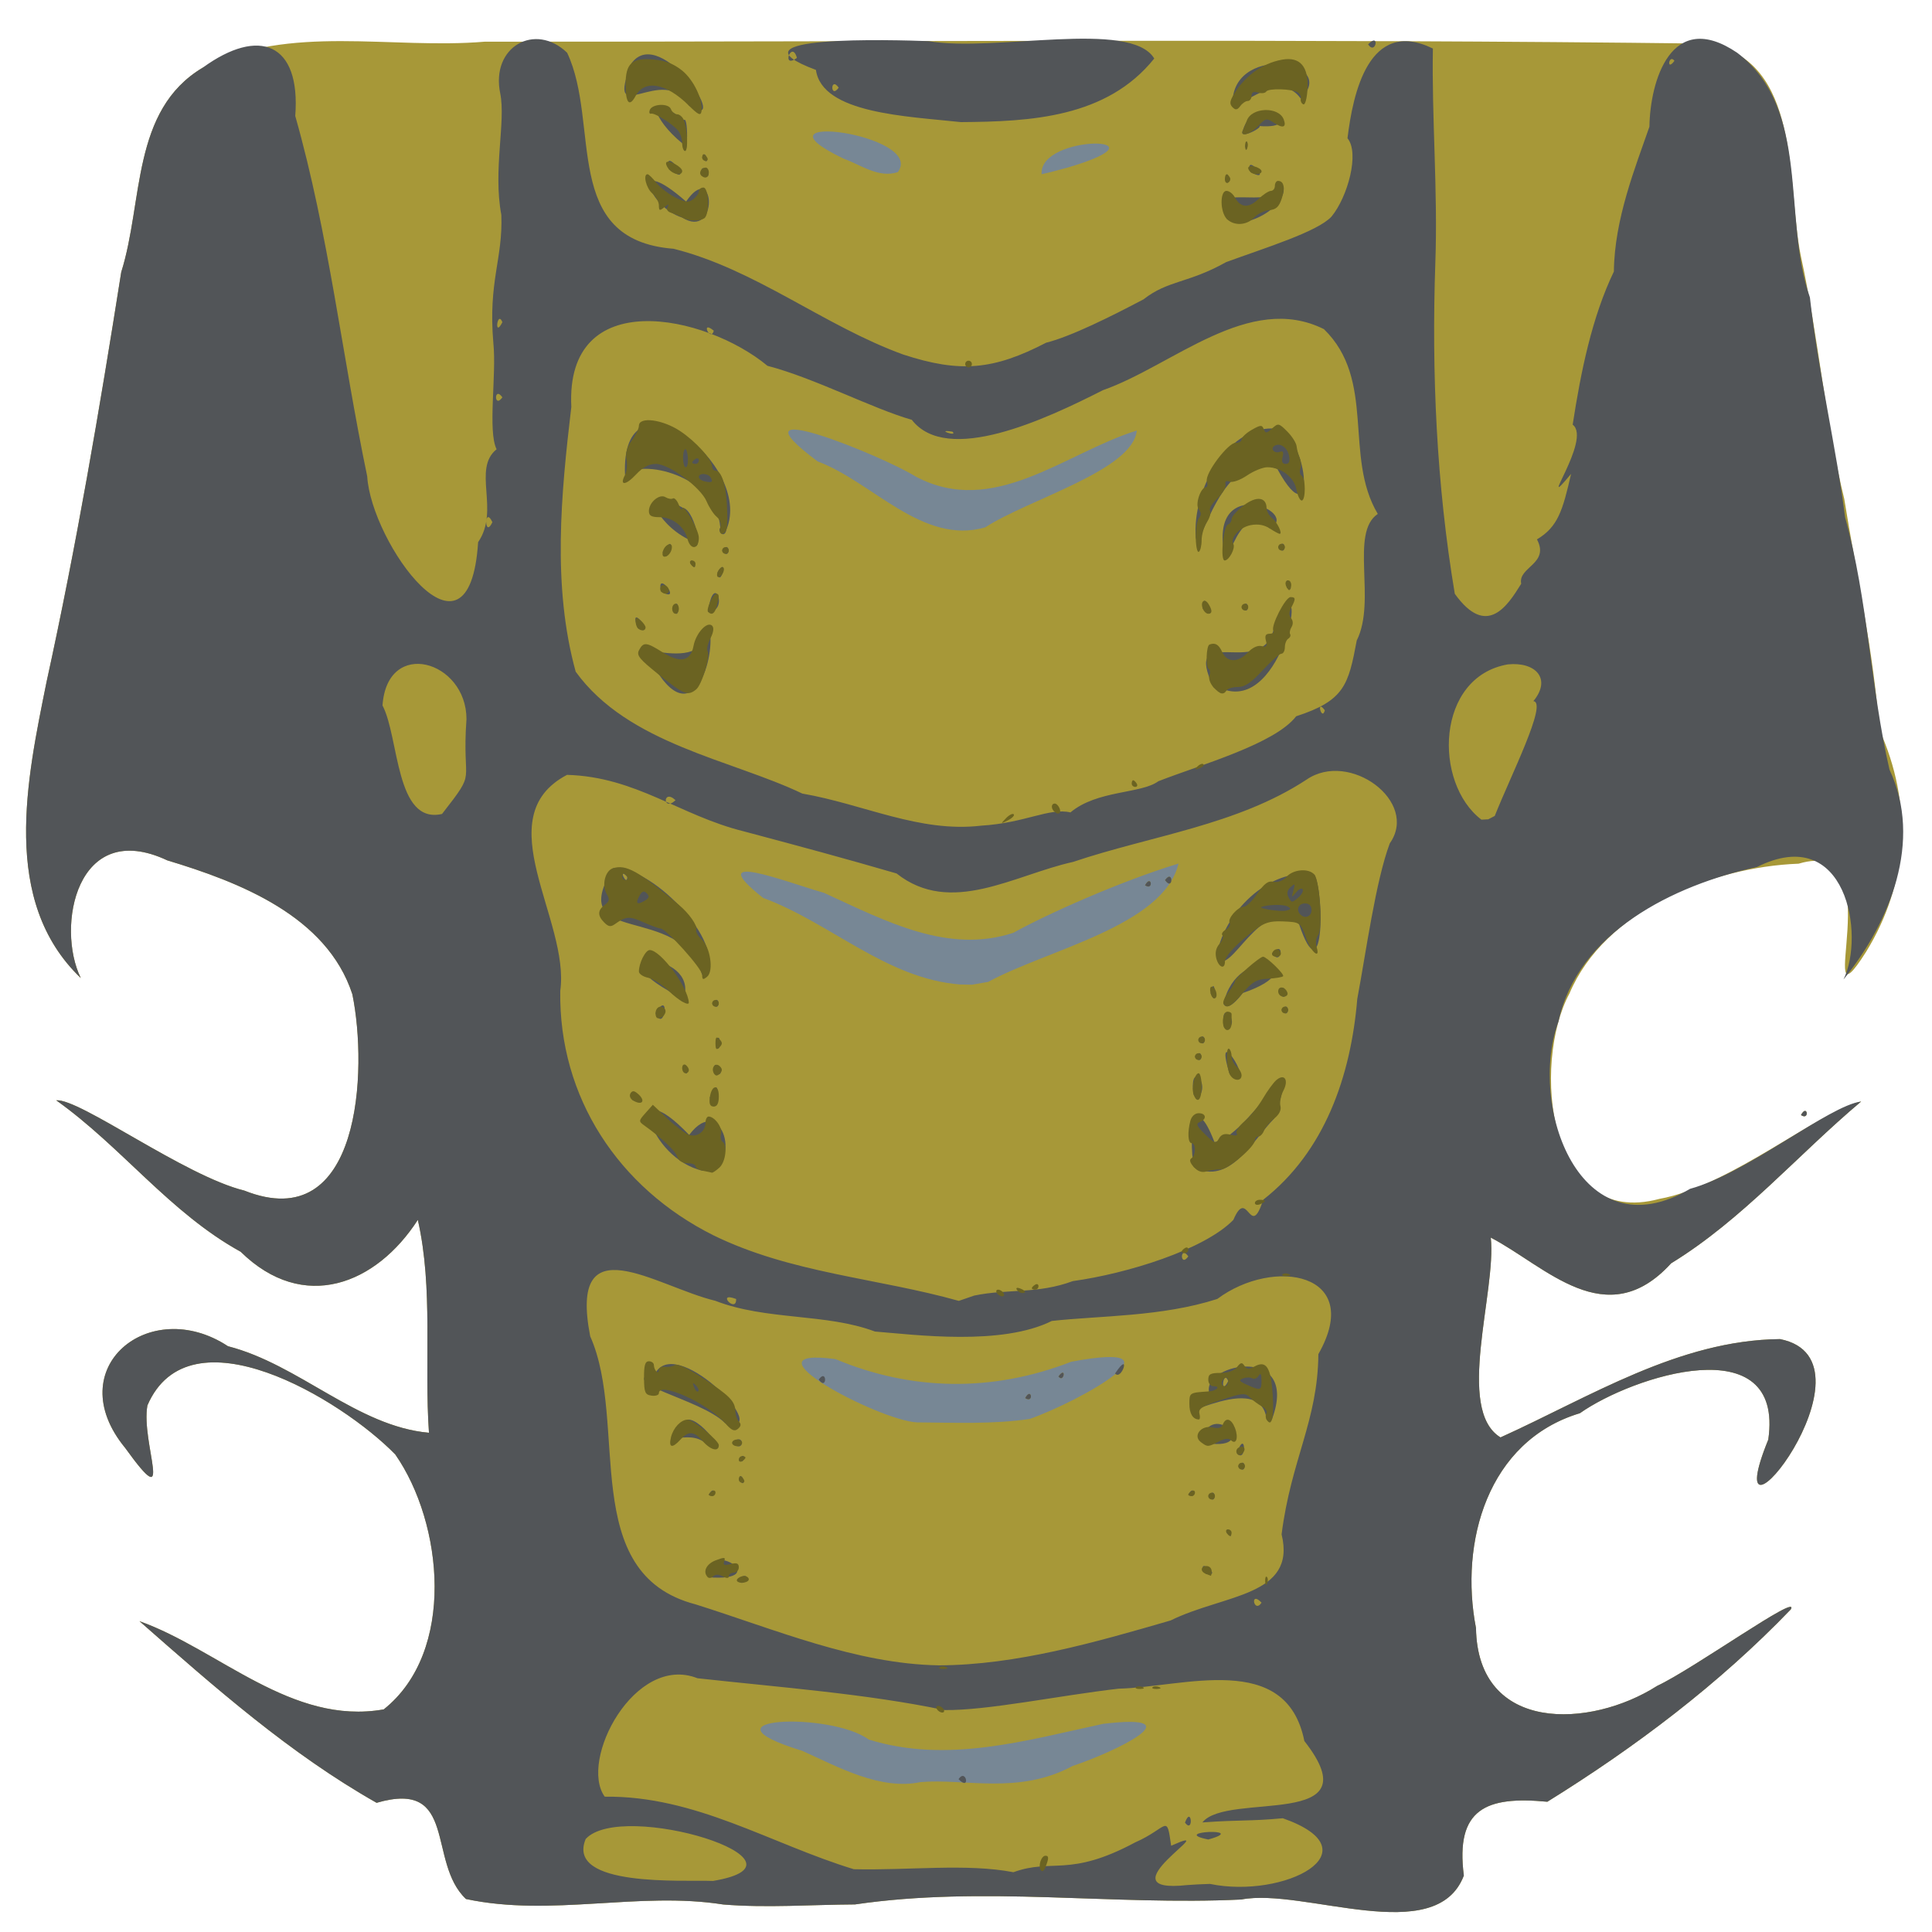 <?xml version="1.0" encoding="UTF-8" standalone="no"?>
<!-- Created with Inkscape (http://www.inkscape.org/) -->

<svg
   xmlns:dc="http://purl.org/dc/elements/1.1/"
   xmlns:cc="http://creativecommons.org/ns#"
   xmlns:rdf="http://www.w3.org/1999/02/22-rdf-syntax-ns#"
   xmlns:svg="http://www.w3.org/2000/svg"
   xmlns="http://www.w3.org/2000/svg"
   xmlns:sodipodi="http://sodipodi.sourceforge.net/DTD/sodipodi-0.dtd"
   xmlns:inkscape="http://www.inkscape.org/namespaces/inkscape"
   id="svg4252"
   version="1.1"
   inkscape:version="0.48.4 r9939"
   width="1920"
   height="1920"
   sodipodi:docname="Slithra Torso.svg"
   inkscape:export-filename="G:\LEGO Textures Scans\Complete\Ninjago\Slithra\Slithra Torso.png"
   inkscape:export-xdpi="48"
   inkscape:export-ydpi="48">
  <defs
     id="defs4256" />
  <sodipodi:namedview
     pagecolor="#ffffff"
     bordercolor="#666666"
     borderopacity="1"
     objecttolerance="10"
     gridtolerance="10"
     guidetolerance="10"
     inkscape:pageopacity="0"
     inkscape:pageshadow="2"
     inkscape:window-width="1920"
     inkscape:window-height="1018"
     id="namedview4254"
     showgrid="false"
     inkscape:zoom="0.34352256"
     inkscape:cx="2180.2023"
     inkscape:cy="956.85718"
     inkscape:window-x="-8"
     inkscape:window-y="-8"
     inkscape:window-maximized="1"
     inkscape:current-layer="svg4252" />
  <g
     id="g3035">
    <rect
       y="88.97"
       x="687"
       height="1772.809"
       width="608.403"
       id="rect3033"
       style="fill:#778795;fill-opacity:1;stroke:#778795;stroke-opacity:1" />
    <g
       transform="matrix(3.309,0,0,3.309,-142.675,-286.801)"
       id="g4316">
      <path
         inkscape:connector-curvature="0"
         id="path4328"
         d="m 260.337,658.649 c -25.387,-4.012 -51.595,3.823 -77.274,-1.648 C 171.308,645.916 180.761,620.965 156.223,628.109 130.101,613.323 107.527,593.341 85,573.557 c 23.865,8.521 45.718,31.398 73.371,26.492 21.725,-17.284 17.858,-55.893 3.459,-76.567 -16.296,-16.702 -61.84,-44.003 -74.442,-14.717 -2.035,11.254 8.592,33.972 -6.687,12.745 -19.705,-23.974 7.39,-46.008 30.886,-30.525 21.342,5.464 38.799,24.086 60.363,25.989 -1.475,-21.274 1.36,-43.263 -3.345,-63.942 -12.486,19.362 -34.31,28.112 -53.201,9.58 C 94.106,450.874 79.728,431.171 60,417.127 c 7.094,-0.596 38.537,22.714 56.5,27.115 35.078,13.957 37.078,-36.389 32.44,-58.969 C 141.275,361.775 115.055,351.607 93.361,345.065 66.081,332.241 59.863,365.098 67.378,380.402 43.162,357.234 51.248,320.517 57.105,291.434 66.026,250.764 73.026,209.597 79.528,168.393 86.216,147.159 82.522,119.814 104,107 c 26.086,-13.251 56.577,-5.423 84.701,-7.809 122.334,0.045 244.687,-0.944 367.01,0.587 28.701,4.639 23.864,42.077 28.231,63.686 5.253,23.93 7.445,50.323 13.058,73.034 3.52,22.044 8.985,46.745 10.48,69.163 10.16,22.532 8.95,45.959 -3.947,66.923 -16.806,26.447 8.681,-35.267 -20.227,-26.521 -26.363,0.991 -58.319,14.08 -68.816,38.944 -11.413,21.128 -6.624,70.819 26.991,61.723 21.129,-3.764 48.184,-26.515 60.595,-29.243 -19.055,16.01 -35.643,35.473 -57.076,48.602 -19.529,21.409 -37.727,0.79 -54.162,-7.73 1.752,16.163 -10.722,51.645 2.925,60.009 26.881,-12.151 53.529,-29.22 83.951,-29.528 32.197,6.415 -20.291,71.386 -3.528,30.185 4.877,-33.914 -40.853,-19.052 -56.58,-7.924 -27.763,8.352 -36.199,38.81 -31.205,64.528 0.498,31.67 34.41,30.128 54.397,17.369 11.102,-5.191 42.989,-28.146 40.158,-22.992 -21.545,22.426 -46.686,41.381 -73.127,57.783 -18.446,-1.783 -27.654,2.164 -25.076,22.171 -8.362,21.931 -48.154,3.559 -66.838,7.19 -38.764,1.852 -77.409,-4.186 -116.02,1.476 -13.147,0.067 -26.476,1.094 -39.558,0.021 z m 59.229,-36.756 c 13.406,-1.153 29.411,3.897 45.663,-4.835 12.751,-4.256 37.227,-16.001 9.191,-12.667 -23.162,4.974 -46.891,12.052 -70.419,4.704 -11.333,-8.396 -53.119,-6.749 -19.942,3.404 10.884,4.912 23.451,11.897 35.508,9.394 z m 32.818,-109.075 c 15.377,-5.425 47.817,-23.792 12.468,-17.177 -23.812,9.264 -48.048,8.739 -70.785,-0.779 -29.282,-3.948 12.873,18.391 24.415,18.994 11.283,0.067 22.704,0.621 33.902,-1.038 z M 351,506.559 c 1.911,-3.559 2.69,1.781 0,0 z m 10,-6.5 c 2.5,-3.424 1.656,2.234 0,0 z M 339.889,381.569 c 17.917,-9.755 52.66,-16.799 57.172,-35.544 -17.52,5.324 -39.901,15.372 -49.602,20.791 -19.593,6.451 -38.13,-3.394 -56.825,-11.982 -11.231,-3.182 -37.044,-13.379 -18.358,1.497 20.235,7.455 37.038,24.284 59.199,26.009 l 3.565,0.065 4.85,-0.836 0,10e-6 z M 387,352.559 c 1.911,-3.559 2.69,1.781 0,0 z M 393,351 c 2.555,-3.587 2.555,3.587 0,0 z M 339,245.058 c 13.053,-8.483 44.343,-17.092 45.532,-29.085 -21.707,6.77 -43.072,26.333 -66.495,13.771 -9.639,-6.061 -57.614,-25.597 -29.368,-4.497 16.462,6.112 31.492,25.235 50.331,19.811 z M 312.75,138.37 c 8.569,-11.466 -46.66,-18.613 -16.267,-4.048 5.193,1.865 10.474,5.933 16.267,4.048 z m 51.217,-1.428 c 31.947,-9.431 -8.845,-10.302 -8.03,2.058 l 2.608,-0.605 5.422,-1.453 z M 584,421.559 c 1.911,-3.559 2.69,1.781 0,0 z"
         style="fill:#a79838" />
      <path
         inkscape:connector-curvature="0"
         id="path4320"
         d="m 260.337,658.649 c -25.387,-4.012 -51.595,3.823 -77.274,-1.648 C 171.308,645.916 180.761,620.965 156.223,628.109 130.101,613.323 107.527,593.341 85,573.557 c 23.865,8.521 45.718,31.398 73.371,26.492 21.725,-17.284 17.858,-55.893 3.459,-76.567 -16.296,-16.702 -61.84,-44.003 -74.442,-14.717 -2.035,11.254 8.592,33.972 -6.687,12.745 -19.705,-23.974 7.39,-46.008 30.886,-30.525 21.342,5.464 38.799,24.086 60.363,25.989 -1.475,-21.274 1.36,-43.263 -3.345,-63.942 -12.486,19.362 -34.31,28.112 -53.201,9.58 C 94.106,450.874 79.728,431.171 60,417.127 c 7.094,-0.596 38.537,22.714 56.5,27.115 35.078,13.957 37.078,-36.389 32.44,-58.969 C 141.275,361.775 115.055,351.607 93.361,345.065 66.081,332.241 59.863,365.098 67.378,380.402 43.162,357.234 51.248,320.517 57.105,291.434 66.026,250.764 73.026,209.597 79.528,168.393 86.216,147.159 82.522,119.814 104,107 c 16.905,-12.302 29.484,-7.496 27.788,14.5 10.1,35.565 14.075,72.123 21.614,108.228 1.17,19.904 30.656,61.068 33.308,19.772 6.609,-9.593 -1.849,-21.926 5.545,-27.9 -2.706,-5.514 0.014,-22.206 -0.963,-31.839 -1.617,-18.652 2.908,-25.307 2.388,-38.56 -2.534,-13.476 1.376,-27.908 -0.319,-36.424 -2.954,-14.114 10.527,-21.513 20.084,-12.262 10.127,21.476 -1.952,56.247 31.972,58.871 24.663,6.191 45.019,23.045 68.951,31.76 17.132,5.599 27.146,4.629 42.932,-3.548 7.451,-1.862 19.576,-7.921 29.275,-13.039 7.286,-5.743 13.466,-4.797 24.782,-11.164 11.699,-4.294 27.446,-9.116 31.645,-13.671 4.895,-5.932 8.488,-19.143 4.806,-23.525 1.609,-13.253 6.347,-36.4 25.648,-26.949 -0.381,20.339 1.511,42.932 0.736,64.25 -1.146,33.224 0.347,66.772 5.841,99.5 9.637,13.466 15.904,3.513 19.946,-3.014 -1.056,-5.018 8.641,-5.958 4.733,-13.322 6.285,-3.756 7.719,-8.612 10.244,-19.664 -10.987,13.138 6.395,-10.379 0.484,-14.792 2.474,-16.074 5.799,-32.299 12.372,-45.987 0.154,-15.735 6.456,-31.325 10.675,-43.503 0.193,-13.548 6.489,-35.663 26.348,-22.208 22.318,16.888 13.435,49.382 21.851,73.497 2.445,22.076 8.019,45.596 10.576,66.058 6.891,24.808 7.634,51.171 13.325,75.743 10.083,21.402 0.138,45.916 -13.815,63.026 6.513,-13.223 0.929,-47.215 -25.996,-33.777 -25.059,5.462 -53.834,19.624 -59.621,46.459 -9.216,25.228 6.4,69.736 39.544,50.192 17.272,-4.701 41.67,-24.982 51.378,-26.221 -19.055,16.01 -35.643,35.473 -57.076,48.602 -19.529,21.409 -37.727,0.79 -54.162,-7.73 1.752,16.163 -10.722,51.645 2.925,60.009 26.881,-12.151 53.529,-29.22 83.951,-29.528 32.197,6.415 -20.291,71.386 -3.528,30.185 4.877,-33.914 -40.853,-19.052 -56.58,-7.924 -27.763,8.352 -36.199,38.81 -31.205,64.528 0.498,31.67 34.41,30.128 54.397,17.369 11.102,-5.191 42.989,-28.146 40.158,-22.992 -21.545,22.426 -46.686,41.381 -73.127,57.783 -18.446,-1.783 -27.654,2.164 -25.076,22.171 -8.362,21.931 -48.154,3.559 -66.838,7.19 -38.764,1.852 -77.409,-4.186 -116.02,1.476 -13.147,0.067 -26.476,1.094 -39.558,0.021 z M 406.5,652.466 c 22.287,4.603 50.047,-9.809 21.885,-19.72 -10.453,0.955 -12.39,0.412 -24.153,1.253 7.488,-9.432 51.704,2.426 30.619,-24.45 -5.426,-27.179 -36.272,-16.165 -55.735,-15.723 -17.547,2 -39.64,6.627 -52.407,6.424 -23.288,-4.889 -49.465,-6.824 -74.119,-9.554 -18.834,-7.447 -35.68,24.693 -27.854,35.57 27.362,-0.331 49.783,14.164 74.795,21.782 16.441,0.4 34.016,-1.8 47.941,0.902 11.715,-4.257 16.718,1.674 36.501,-8.919 9.997,-4.395 9.474,-8.986 10.874,0.968 17.132,-7.638 -21.627,14.725 4.857,11.809 l 3.184,-0.202 3.613,-0.141 0,-4e-4 z M 406,639.129 c -12.261,-2.477 12.82,-3.551 0,0 z m -7,-5.07 c 1.973,-5.358 2.658,3.538 0,0 z M 331,621 c 2.301,-3.469 3.645,3.848 0,0 z m -73.732,30.573 c 33.588,-5.639 -27.334,-24.472 -38.245,-12.607 -6.128,14.632 29.54,12.259 38.245,12.607 z m 67.825,-64.752 c 23.189,-0.068 46.956,-6.909 69.587,-13.474 15.935,-7.892 37.924,-7.182 33.336,-25.867 2.864,-22.527 10.872,-34.061 11.045,-54.124 13.888,-24.424 -13.343,-29.261 -30.355,-16.572 -16.647,5.375 -35.304,5.005 -49.707,6.61 -15.101,7.528 -40.858,4.155 -53.102,3.177 -14.704,-5.54 -32.567,-3.275 -47.961,-9.234 -17.834,-4.299 -44.186,-23.462 -37.564,10.662 11.668,26.156 -3.813,71.258 31.624,80.503 23.801,7.477 48.187,17.927 73.098,18.318 z M 264.5,561 c 5.192,-3.562 2.196,3.622 0,0 z m -8.817,-0.65 c -0.489,-12.416 20.249,1.698 0,0 z M 405.25,559.338 c -3.71,-5.834 5.751,1.157 0,0 z M 411.5,547 c -0.044,-3.363 3.07,3.331 0,0 z M 406,536 c 2.555,-3.587 2.555,3.587 0,0 z m -150,-0.441 c 1.911,-3.559 2.69,1.781 0,0 z m 144,0 c 1.911,-3.559 2.69,1.781 0,0 z M 265,531 c 0.907,-3.449 2.746,3.733 0,0 z m 150,-4 c 2.555,-3.587 2.555,3.587 0,0 z m -150,-1.941 c 2.5,-3.424 1.656,2.234 0,0 z m 149.597,-1.903 c 2.661,-7.937 3.029,3.246 0,0 z M 254.187,519.5 c -5.947,-3.723 -15.162,3.677 -4.619,-6.468 4.567,-0.599 14.636,14.266 4.619,6.468 l 0,0 z M 263,520 c 3.903,-3.653 3.903,3.653 0,0 z m 140.737,-0.25 c 3.272,-14.052 19.563,4.042 0,0 z m -142.868,-5.686 c -7.498,-7.498 -33.995,-11.986 -20.62,-15.481 7.13,-10.548 35.799,19.723 20.62,15.481 z m 162.641,-1.048 c -1.968,-17.158 -36.24,7.453 -17.313,-8.467 -1.406,-8.528 27.202,-14.074 18.967,8.263 l -0.666,1.043 -0.987,-0.838 1e-5,0 z M 412,501.441 c -1.524,-3.841 -2.575,5.063 0,0 z m -61,5.118 c 1.911,-3.559 2.69,1.781 0,0 z M 289,501 c 2.555,-3.587 2.555,3.587 0,0 z m 72,-0.941 c 2.5,-3.424 1.656,2.234 0,0 z m 17,-0.878 c 4.875,-7.341 2.079,2.363 0,0 z M 422,568 c -3.645,-3.848 -2.301,3.469 0,0 z M 264.2,476.8 c -6.264,-2.375 0.131,4.508 0,0 z m 71.483,-1.024 c 10.148,-2.115 18.961,-0.383 29.651,-4.356 16.246,-2.235 39.5,-9.443 48.2,-18.384 4.369,-10.267 4.97,6.434 8.948,-6.037 18.413,-14.406 26.318,-36.989 28.262,-60.324 2.617,-13.898 5.489,-35.264 9.763,-46.718 8.875,-12.532 -12.126,-28.021 -25.013,-19.132 -20.833,13.69 -46.691,16.822 -70.117,24.71 -17.7,3.909 -36.694,16.353 -52.998,3.465 -15.971,-4.636 -27.979,-7.878 -45.879,-12.647 -19.243,-4.768 -32.298,-16.369 -53.095,-16.966 -24.283,12.773 0.966,43.62 -2.025,64.867 -0.489,32.029 17.566,59.176 45.908,73.375 23.338,11.453 49.326,12.856 73.788,19.736 l 4.607,-1.588 0,0 z M 254.25,438.294 c -16.619,-3.544 -23.618,-31.066 -4.151,-10.763 9.948,-13.312 16.549,10.268 4.151,10.763 z m 147.396,-1.133 c -1.665,-10.16 0.096,-23.361 6.206,-7.5 9.797,-1.142 27.172,-34.121 17.926,-7.047 -6.327,6.375 -13.379,20.371 -24.132,14.547 z M 256.292,416.308 c 4.078,-10.275 2.047,9.379 0,0 z m -23.17,0.789 c -2.982,-6.552 7.365,2.999 0,0 z m 168.486,-1.676 c -1.6,-10.741 5.791,-2.808 0.845,1.418 l -0.845,-1.418 z M 412.416,409.25 c -5.578,-17.976 9.642,7.273 0,0 z m -154.862,-0.163 c -0.763,-6.727 4.924,1.856 0,0 z M 248,407.441 c 1.524,-3.841 2.575,5.063 0,0 z M 402,404 c 2.555,-3.587 2.555,3.587 0,0 z m -144,-4 c 1.787,-5.709 1.715,5.489 0,0 z m 145,-1 c 2.555,-3.587 2.555,3.587 0,0 z m 7.743,-3.75 c -1.544,-10.271 6.014,0.442 0,0 z M 240,390.969 c 4.508,-7.608 2.712,6.311 0,0 z M 428,390 c 2.555,-3.587 2.555,3.587 0,0 z m -171,-2 c 2.555,-3.587 2.555,3.587 0,0 z m 153.573,0.118 c 4.146,-18.777 28.633,-11.013 5.773,-3.208 0.501,-0.694 -4.343,6.279 -5.773,3.208 z M 244,384.307 c -22.67,-12.963 10.507,-11.692 4.087,3.213 L 244,384.307 l 0,0 z m 162.707,0.682 c 1.228,-6.92 2.244,5.55 0,0 z M 427,384.417 c 2.842,-4.049 3.102,5.182 0,0 z m -173,-4.954 c -6.565,-22.21 -41.317,-7.758 -26.817,-32.021 12.574,-0.91 35.87,24.849 26.817,32.021 z M 231.5,350 c -3.07,-3.331 0.044,3.363 0,0 z m 176.901,24.46 c 1.79,-13.382 15.854,-27.469 29.486,-25.096 3.216,6.676 2.556,36.141 -4.619,14.872 -11.711,-9.423 -20.498,16.44 -24.867,10.224 z M 425.167,373 c 3.935,-4.447 2.859,4.203 0,0 z M 387,352.559 c 1.911,-3.559 2.69,1.781 0,0 z M 393,351 c 2.555,-3.587 2.555,3.587 0,0 z m 7,113 c -2.555,-3.587 -2.555,3.587 0,0 z M 337.764,334.646 c 13.315,-0.804 20.416,-5.468 26.84,-3.982 8.015,-6.743 21.284,-5.557 26.396,-9.364 12.915,-5.038 34.985,-11.188 41.392,-19.509 14.549,-4.718 15.7,-9.465 18.192,-22.761 5.994,-11.926 -2.169,-32.316 6.319,-38.009 -10.315,-17.366 -0.404,-40.136 -16.172,-55.497 -22.474,-11.217 -45.358,10.956 -66.381,18.337 -17.362,8.817 -46.772,22.568 -57.4,8.89 -11.769,-3.349 -29.209,-12.536 -43.339,-16.215 -18.565,-15.419 -60.779,-24.443 -58.908,12.344 -3.105,26.23 -5.768,53.831 1.314,79.527 15.813,21.817 46.668,26.358 68.051,36.594 18.5,3.205 35.146,11.806 53.699,9.646 z m -96.654,-45.265 c -17.866,-16.844 14.299,3.742 14.494,-15 3.312,5.109 -2.702,32.12 -14.494,15 z m 166.423,3.657 c -9.383,-19.972 13.973,-2.365 18.007,-16.972 11.284,-26.025 4.543,22.928 -14.04,17.935 l -1.585,0.896 -2.382,-1.859 -1e-5,0 z M 234.667,275.333 c -3.302,-8.648 6.093,3.215 0,0 z M 245,269.5 c 2.479,-5.269 2.479,5.269 0,0 z m 10.784,0.951 c 1.583,-12.712 6.47,-0.007 0,0 z m 148.561,-0.994 c -0.278,-7.417 5.232,5.797 0,0 z M 416,269 c 2.555,-3.587 2.555,3.587 0,0 z m -174.306,-4.639 c -1.778,-7.143 6.798,3.789 0,0 z m 187.889,-1.226 c -0.845,-5.862 3.041,2.553 0,4e-5 l 0,-4e-5 z M 258.638,258.5 c 3.484,-5.423 0.628,5.509 0,0 z M 250.5,256 c -0.044,-3.363 3.07,3.331 0,0 z m 159.864,-6.22 c -1.515,-19.923 23.307,-9.003 14.105,-4.392 -10.694,-10.209 -13.309,19.7 -14.105,4.392 z m -168.209,2.668 c 4.784,-7.452 1.398,5.164 0,0 z M 260,252 c 2.555,-3.587 2.555,3.587 0,0 z m 142.244,-3.789 c -1.13,-14.352 9.349,-33.077 22.918,-32.858 10.985,-0.221 13.808,34.544 1.585,12.17 -17.016,-7.105 -23.234,26.233 -24.503,20.688 z M 427,251 c 2.555,-3.587 2.555,3.587 0,0 z m -177.404,-2.472 c -9.489,-4.8 -15.14,-16.944 -1.398,-9.355 3.95,0.647 7.122,17.49 1.398,9.355 z m 9.859,-3.386 c -1.32,-16.117 -24.292,-20.704 -28.629,-15.816 -1.417,-33.511 38.722,-3.392 30.467,16.354 -0.528,2.952 -2.818,0.617 -1.838,-0.538 z M 175.875,331.125 c 10.814,-13.883 5.858,-7.915 7.34,-28.475 -0.004,-17.589 -23.805,-24.522 -25.22,-4.111 5.042,9.593 3.838,35.822 17.88,32.586 z m 316.162,0.593 c 4.697,-11.888 15.985,-34.143 11.594,-34.468 5.53,-6.691 0.734,-11.883 -7.675,-11.042 -21.611,3.752 -22.449,35.57 -7.925,46.634 l 2.063,-0.111 1.944,-1.013 0,0 z M 246,327 c -3.903,-3.653 -3.903,3.653 0,0 z m 195,-27 c -2.746,-3.733 -0.907,3.449 0,0 z M 191,243.5 c -2.479,-5.269 -2.479,5.269 0,0 z m 138.188,-27.183 c -5.591,-0.863 1.719,1.714 0,0 z M 194,206 c -2.555,-3.587 -2.555,3.587 0,0 z m 63.5,-20 c -4.178,-3.46 -1.002,3.521 0,0 z M 194,183.441 c -1.524,-3.841 -2.575,5.063 0,0 z m 352,-78.5 c -1.656,-2.234 -2.5,3.424 0,0 z m 38,316.618 c 1.911,-3.559 2.69,1.781 0,0 z M 411.571,152.429 c -6.534,-12.184 13.21,-1.81 16.999,-10.002 1.443,6.431 -12.175,13.765 -16.999,10.002 z M 248,152.013 c -10.149,-3.121 -15.991,-19.839 1.171,-4.805 8.77,-12.85 9.888,11.734 -1.171,4.805 z m 163,-11.454 c 1.179,-4.845 1.745,3.807 0,0 z m -157.306,-1.198 c -0.477,-5.877 5.07,2.176 0,0 z m -9.714,-1.885 c -2.043,-7.982 8.749,6.279 0,0 z m 174.687,0.858 c -2.1,-6.397 7.277,3.977 0,0 z M 254,134 c 0.907,-3.449 2.746,3.733 0,0 z m -6,-4.309 c -8.77,-7.086 -11.818,-16.417 0.506,-6.941 1.537,-1.685 1.16,15.265 -0.506,6.941 z m 169.079,0.892 c 1.014,-4.552 0.643,3.854 0,0 z M 416.416,125.75 c 3.679,-12.293 20.422,0.131 4.584,-1.25 2.532,-0.142 -6.268,4.682 -4.584,1.25 z m -84.739,-2.406 c -15.974,-1.752 -41.683,-2.531 -43.512,-15.671 -28.287,-10.56 23.446,-9.029 33.917,-8.638 19.603,3.405 60.602,-6.592 67.69,5.212 -14.255,17.778 -37.115,18.958 -58.095,19.097 z M 295,113 c -2.555,-3.587 -2.555,3.587 0,0 z m -12.543,-8.931 c -1.56,-5.611 -4.86,3.55 0,0 z M 250,118.373 c -7.554,-13.425 -25.556,8.218 -17.217,-12.705 8.847,-12.123 30.677,21.443 17.217,12.705 z m 163.308,0.535 c -1.42,-19.411 32.441,-14.425 20.475,-2.583 -5.639,-8.049 -15.711,0.574 -20.475,2.583 z M 454,100 c 3.645,-3.848 2.301,3.469 0,0 z"
         style="fill:#525558" />
      <path
         inkscape:connector-curvature="0"
         id="path4318"
         d="M 355.669,648.274 C 354.857,646.96 355.853,644 357.107,644 c 1.041,0 1.04,0.766 -0.005,3.434 -0.472,1.205 -1.012,1.522 -1.433,0.84 z M 324.5,600 c -0.34,-0.55 -0.168,-1 0.382,-1 0.55,0 1.278,0.45 1.618,1 0.34,0.55 0.168,1 -0.382,1 -0.55,0 -1.278,-0.45 -1.618,-1 z m 59.771,-6.604 c 0.332,-0.332 1.195,-0.368 1.917,-0.079 0.798,0.319 0.561,0.556 -0.604,0.604 -1.054,0.043 -1.645,-0.193 -1.312,-0.525 z m 5,0 c 0.332,-0.332 1.195,-0.368 1.917,-0.079 0.798,0.319 0.561,0.556 -0.604,0.604 -1.054,0.043 -1.645,-0.193 -1.312,-0.525 z m -64,-6 c 0.332,-0.332 1.195,-0.368 1.917,-0.079 0.798,0.319 0.561,0.556 -0.604,0.604 -1.054,0.043 -1.645,-0.193 -1.312,-0.525 z m 97.808,-25.812 c -0.043,-1.054 0.193,-1.645 0.525,-1.312 0.332,0.332 0.368,1.195 0.079,1.917 -0.319,0.798 -0.556,0.561 -0.604,-0.604 z M 264.5,561 c 0.34,-0.55 1.266,-1 2.059,-1 0.793,0 1.441,0.45 1.441,1 0,0.55 -0.927,1 -2.059,1 -1.132,0 -1.781,-0.45 -1.441,-1 z m -8.817,-0.65 c -1.599,-1.599 -0.465,-3.994 2.403,-5.076 2.607,-0.984 2.999,-0.939 2.527,0.293 -0.431,1.123 0.008,1.316 1.914,0.837 1.863,-0.468 2.473,-0.224 2.473,0.988 0,0.885 -0.675,1.608 -1.5,1.608 -0.825,0 -1.5,0.466 -1.5,1.035 0,0.697 -0.604,0.712 -1.847,0.047 -1.193,-0.638 -2.19,-0.645 -2.817,-0.018 -0.533,0.533 -1.277,0.662 -1.653,0.287 z M 405.25,559.338 C 403.509,558.635 403.684,557 405.5,557 c 0.825,0 1.5,0.675 1.5,1.5 0,0.825 -0.113,1.464 -0.25,1.421 -0.138,-0.043 -0.812,-0.306 -1.5,-0.583 z M 411.5,547 c -0.34,-0.55 -0.141,-1 0.441,-1 0.582,0 1.059,0.45 1.059,1 0,0.55 -0.198,1 -0.441,1 -0.243,0 -0.719,-0.45 -1.059,-1 z M 406,536 c 0,-0.55 0.45,-1 1,-1 0.55,0 1,0.45 1,1 0,0.55 -0.45,1 -1,1 -0.55,0 -1,-0.45 -1,-1 z m -150,-0.441 c 0,-0.243 0.45,-0.719 1,-1.059 0.55,-0.34 1,-0.141 1,0.441 0,0.582 -0.45,1.059 -1,1.059 -0.55,0 -1,-0.198 -1,-0.441 z m 144,0 c 0,-0.243 0.45,-0.719 1,-1.059 0.55,-0.34 1,-0.141 1,0.441 0,0.582 -0.45,1.059 -1,1.059 -0.55,0 -1,-0.198 -1,-0.441 z M 265,531 c 0,-0.55 0.198,-1 0.441,-1 0.243,0 0.719,0.45 1.059,1 0.34,0.55 0.141,1 -0.441,1 C 265.477,532 265,531.55 265,531 z m 150,-4 c 0,-0.55 0.45,-1 1,-1 0.55,0 1,0.45 1,1 0,0.55 -0.45,1 -1,1 -0.55,0 -1,-0.45 -1,-1 z M 265,525.059 C 265,524.477 265.45,524 266,524 c 0.55,0 1,0.198 1,0.441 0,0.243 -0.45,0.719 -1,1.059 -0.55,0.34 -1,0.141 -1,-0.441 z m 149.597,-1.903 c -0.346,-0.56 -0.142,-1.319 0.454,-1.687 1.537,-0.95 2.529,0.351 1.246,1.635 -0.718,0.718 -1.278,0.735 -1.7,0.052 z M 254.187,519.5 c -2.628,-3.022 -4.292,-3.147 -6.687,-0.5 -2.526,2.791 -3.661,2.493 -2.853,-0.75 0.69,-2.769 2.944,-5.159 4.922,-5.218 1.688,-0.05 9.432,6.257 9.432,7.682 0,2.096 -2.479,1.47 -4.813,-1.214 z M 263,520 c 0,-0.55 0.675,-1 1.5,-1 0.825,0 1.5,0.45 1.5,1 0,0.55 -0.675,1 -1.5,1 -0.825,0 -1.5,-0.45 -1.5,-1 z m 140.737,-0.25 c -2.499,-1.899 0.24,-5.224 3.607,-4.378 1.674,0.42 2.628,0.143 3.02,-0.879 0.877,-2.286 2.576,-1.78 3.668,1.091 1.106,2.908 0.328,5.176 -1.237,3.611 -0.64,-0.64 -1.902,-0.499 -3.637,0.407 -3.254,1.698 -3.377,1.701 -5.42,0.149 z M 260.87,514.064 C 255.633,508.097 241,501.477 241,505.076 c 0,0.585 -0.997,0.92 -2.215,0.744 -1.943,-0.28 -2.22,-0.933 -2.25,-5.32 -0.026,-3.793 0.327,-5 1.465,-5 0.825,0 1.5,0.525 1.5,1.167 0,0.642 0.338,1.504 0.75,1.917 0.412,0.412 0.75,0.197 0.75,-0.48 0,-0.676 0.787,-1.1 1.75,-0.942 0.963,0.158 2.324,-0.072 3.025,-0.511 0.805,-0.505 3.936,0.95 8.5,3.949 8.024,5.273 9.647,6.939 9.694,9.95 0.018,1.127 0.501,2.519 1.074,3.092 0.723,0.723 0.629,1.386 -0.309,2.164 -1.047,0.869 -1.918,0.476 -3.864,-1.742 z m -8.745,-11.331 c -0.988,-0.98 -1.102,-0.865 -0.56,0.56 0.376,0.986 0.935,1.541 1.243,1.233 0.308,-0.308 6.4e-4,-1.115 -0.683,-1.793 z m 171.386,10.283 c -0.345,-0.559 -0.364,-1.444 -0.041,-1.966 0.323,-0.522 -0.29,-1.419 -1.363,-1.993 -1.073,-0.574 -2.674,-1.768 -3.559,-2.653 -1.479,-1.479 -2.179,-1.422 -8.641,0.697 -5.732,1.879 -6.946,2.638 -6.563,4.102 0.258,0.988 0.174,1.79 -0.187,1.782 -1.797,-0.042 -2.852,-1.803 -2.838,-4.735 0.016,-3.322 0.021,-3.325 5.879,-3.701 2.264,-0.145 3.596,-1.549 1.47,-1.549 -1,0 -1.667,-0.8 -1.667,-2 0,-1.634 0.667,-2 3.64,-2 2.289,0 4.138,-0.65 4.981,-1.75 1.092,-1.424 1.507,-1.498 2.233,-0.397 0.713,1.082 1.341,1.113 3.136,0.152 3.466,-1.855 4.844,0.386 5.375,8.74 0.426,6.704 -0.343,9.717 -1.854,7.271 z M 421.985,501.25 c -0.011,-1.956 -0.267,-2.352 -0.888,-1.372 -0.48,0.758 -1.333,1.094 -1.894,0.747 -0.562,-0.347 -1.79,-0.337 -2.729,0.024 -1.409,0.541 -1.206,0.877 1.16,1.922 4.105,1.814 4.369,1.734 4.352,-1.321 z M 412,501.441 c 0,-0.857 -0.45,-1.281 -1,-0.941 -0.55,0.34 -1,1.041 -1,1.559 0,0.518 0.45,0.941 1,0.941 0.55,0 1,-0.702 1,-1.559 z M 342.5,475 c -0.34,-0.55 -0.168,-1 0.382,-1 0.55,0 1.278,0.45 1.618,1 0.34,0.55 0.168,1 -0.382,1 -0.55,0 -1.278,-0.45 -1.618,-1 z m 6.007,-0.989 c -0.35,-0.567 0.051,-0.735 0.941,-0.393 1.732,0.665 2.049,1.382 0.611,1.382 -0.518,0 -1.216,-0.445 -1.552,-0.989 z M 353,473.559 c 0,-0.243 0.45,-0.719 1,-1.059 0.55,-0.34 1,-0.141 1,0.441 0,0.582 -0.45,1.059 -1,1.059 -0.55,0 -1,-0.198 -1,-0.441 z m 75.271,-4.163 c 0.332,-0.332 1.195,-0.368 1.917,-0.079 0.798,0.319 0.561,0.556 -0.604,0.604 -1.054,0.043 -1.645,-0.193 -1.312,-0.525 z M 398,462.559 c 0,-0.243 0.45,-0.719 1,-1.059 0.55,-0.34 1,-0.141 1,0.441 0,0.582 -0.45,1.059 -1,1.059 -0.55,0 -1,-0.198 -1,-0.441 z m 22,-14.59 C 420,447.436 420.675,447 421.5,447 c 0.825,0 1.5,0.177 1.5,0.393 0,0.216 -0.675,0.652 -1.5,0.969 -0.825,0.317 -1.5,0.14 -1.5,-0.393 z M 254.25,438.294 C 253.012,438.056 252,437.442 252,436.93 252,436.419 250.905,436 249.567,436 c -1.533,0 -2.661,-0.721 -3.051,-1.949 -0.551,-1.736 -4.559,-5.532 -9.862,-9.339 -1.779,-1.277 -1.767,-1.415 0.342,-3.782 l 2.188,-2.456 4.459,4.212 c 2.452,2.317 5.358,4.497 6.456,4.846 C 252.516,428.299 255,426.447 255,423.878 255,422.845 255.418,422 255.929,422 c 1.805,0 4.22,3.323 3.743,5.148 -0.266,1.017 -0.076,2.102 0.422,2.41 1.581,0.977 0.978,6.067 -0.923,7.787 -1.006,0.91 -2.018,1.594 -2.25,1.519 -0.232,-0.075 -1.434,-0.331 -2.671,-0.57 z m 147.396,-1.133 c -1.158,-1.279 -1.405,-2.191 -0.711,-2.621 C 402.284,433.707 402.337,430 401,430 c -1.113,0 -1.294,-3.303 -0.37,-6.75 0.355,-1.323 1.379,-2.25 2.486,-2.25 2.275,0 2.499,1.827 0.326,2.661 -1.258,0.483 -0.951,1.191 1.593,3.678 2.894,2.829 3.233,2.934 4.155,1.287 0.725,-1.296 1.694,-1.621 3.491,-1.169 1.615,0.405 2.259,0.256 1.838,-0.426 -0.357,-0.577 0.692,-2.178 2.332,-3.558 1.639,-1.379 4.118,-4.448 5.507,-6.82 1.39,-2.372 3.247,-4.91 4.127,-5.64 2.428,-2.015 3.733,0.013 2.071,3.217 -0.765,1.475 -1.167,3.541 -0.893,4.59 0.321,1.228 -0.351,2.58 -1.885,3.794 -1.311,1.037 -2.684,2.674 -3.05,3.636 -0.366,0.963 -1.13,1.75 -1.697,1.75 -0.567,0 -1.031,0.502 -1.031,1.116 0,1.962 -8.122,8.847 -10.353,8.776 -1.181,-0.037 -3.065,0.224 -4.187,0.581 -1.367,0.435 -2.625,0.002 -3.815,-1.313 z M 256.292,416.308 C 256.811,412.437 259,412.12 259,415.917 259,418.021 258.513,419 257.466,419 c -1.088,0 -1.429,-0.782 -1.174,-2.692 z m -23.17,0.789 c -0.758,-0.48 -1.055,-1.395 -0.661,-2.033 0.543,-0.879 1.059,-0.877 2.128,0.011 2.636,2.188 1.427,3.855 -1.467,2.023 z m 168.486,-1.676 C 400.857,413.463 401.9,409 403.108,409 c 0.49,0 0.892,1.8 0.892,4 0,4.04 -1.275,5.33 -2.392,2.421 z M 412.416,409.25 c -1.023,-2.243 -1.153,-8.205 -0.166,-7.595 0.412,0.255 0.75,1.282 0.75,2.282 0,1 0.675,2.379 1.5,3.063 0.825,0.685 1.5,1.865 1.5,2.622 0,1.976 -2.638,1.701 -3.584,-0.372 z m -154.862,-0.163 c -1.04,-1.683 0.431,-3.502 1.759,-2.174 0.783,0.783 0.783,1.391 0,2.174 -0.783,0.783 -1.275,0.783 -1.759,0 z M 248,407.441 c 0,-0.857 0.45,-1.281 1,-0.941 0.55,0.34 1,1.041 1,1.559 0,0.518 -0.45,0.941 -1,0.941 -0.55,0 -1,-0.702 -1,-1.559 z M 402,404 c 0,-0.55 0.45,-1 1,-1 0.55,0 1,0.45 1,1 0,0.55 -0.45,1 -1,1 -0.55,0 -1,-0.45 -1,-1 z m -144,-4 c 0,-1.867 0.267,-2.133 1.2,-1.2 0.933,0.933 0.933,1.467 0,2.4 -0.933,0.933 -1.2,0.667 -1.2,-1.2 z m 145,-1 c 0,-0.55 0.45,-1 1,-1 0.55,0 1,0.45 1,1 0,0.55 -0.45,1 -1,1 -0.55,0 -1,-0.45 -1,-1 z m 7.743,-3.75 c -0.825,-1.651 -0.168,-4.75 1.007,-4.75 0.688,0 1.25,0.338 1.25,0.75 0,0.412 0,1.65 0,2.75 0,1.939 -1.498,2.769 -2.257,1.25 z M 240,390.969 C 240,389.885 240.675,389 241.5,389 c 0.825,0 1.5,0.627 1.5,1.393 0,0.766 -0.675,1.652 -1.5,1.969 -1.02,0.392 -1.5,-0.054 -1.5,-1.393 z M 428,390 c 0,-0.55 0.45,-1 1,-1 0.55,0 1,0.45 1,1 0,0.55 -0.45,1 -1,1 -0.55,0 -1,-0.45 -1,-1 z m -171,-2 c 0,-0.55 0.45,-1 1,-1 0.55,0 1,0.45 1,1 0,0.55 -0.45,1 -1,1 -0.55,0 -1,-0.45 -1,-1 z m 153.573,0.118 c -0.3,-0.485 0.348,-2.019 1.441,-3.408 1.093,-1.389 1.994,-2.904 2.004,-3.368 0.019,-0.884 7.428,-7.342 8.423,-7.342 1.086,0 6.56,5.331 6.025,5.867 -0.294,0.294 -2.354,0.629 -4.577,0.743 -3.37,0.173 -4.623,0.887 -7.543,4.299 -3.535,4.13 -4.777,4.82 -5.773,3.208 z M 244,384.307 c -1.925,-1.884 -4.737,-3.68 -6.25,-3.991 -1.512,-0.311 -2.75,-1.156 -2.75,-1.876 0,-2.544 1.967,-6.44 3.252,-6.44 3.232,0 11.449,11.029 11.733,15.75 0.072,1.19 -3.137,-0.656 -5.985,-3.443 z m 162.707,0.682 C 406.421,383.895 406.547,383 406.987,383 c 1.175,0 2.068,2.848 1.083,3.457 -0.463,0.286 -1.077,-0.374 -1.363,-1.468 z M 427,384.417 c 0,-1.766 2.153,-1.458 2.771,0.396 0.218,0.653 -0.317,1.188 -1.188,1.188 C 427.712,386 427,385.288 427,384.417 z m -173,-4.954 c 0,-1.883 -10.778,-13.873 -12.521,-13.93 -0.561,-0.018 -2.9,-0.878 -5.196,-1.911 -4.119,-1.852 -5.191,-1.782 -8.427,0.549 -1.306,0.941 -1.974,0.854 -3.25,-0.422 -2.078,-2.078 -2.034,-3.711 0.144,-5.328 1.41,-1.047 1.527,-1.665 0.604,-3.18 -1.583,-2.598 -0.54,-7.047 1.828,-7.799 3.952,-1.254 7.601,0.767 19.817,10.979 3.023,2.527 5.624,6.206 5.228,7.394 -0.224,0.671 0.486,1.999 1.578,2.952 2.636,2.302 3.724,9.548 1.687,11.238 C 254.264,381.026 254,380.93 254,379.463 z m -17.008,-22.437 c 1.123,-0.71 1.208,-1.227 0.343,-2.092 -0.865,-0.865 -1.427,-0.629 -2.277,0.958 -1.204,2.249 -0.491,2.667 1.934,1.134 z M 231.5,350 c -0.34,-0.55 -0.816,-1 -1.059,-1 -0.243,0 -0.441,0.45 -0.441,1 0,0.55 0.477,1 1.059,1 0.582,0 0.781,-0.45 0.441,-1 z m 176.901,24.46 c -0.421,-1.676 -0.086,-3.15 0.983,-4.331 0.891,-0.985 1.286,-2.126 0.877,-2.535 -0.409,-0.409 0.049,-1.188 1.019,-1.73 0.969,-0.543 1.484,-1.437 1.144,-1.988 -0.767,-1.24 2.396,-4.876 4.241,-4.876 0.745,0 2.588,-1.797 4.095,-3.994 2.084,-3.037 3.246,-3.879 4.85,-3.516 1.304,0.295 2.795,-0.28 3.905,-1.506 2.063,-2.28 6.709,-2.624 8.372,-0.621 1.634,1.969 2.499,16.467 1.084,18.172 -0.628,0.756 -0.828,2.338 -0.448,3.535 1.244,3.92 -1.648,1.605 -3.035,-2.43 -1.707,-4.964 -1.801,-5.033 -7.234,-5.249 -3.669,-0.146 -5.399,0.376 -8.155,2.462 -5.541,4.193 -9.098,7.951 -9.098,9.613 0,2.49 -1.907,1.751 -2.599,-1.007 z M 437,360 c 0,-1.333 -0.667,-2 -2,-2 -1.927,0 -2.71,1.957 -1.333,3.333 C 435.043,362.71 437,361.927 437,360 z m -7.209,-1.097 c -1.189,-0.665 -5.857,-0.578 -7.791,0.146 -1.234,0.462 5.701,1.502 7.364,1.104 1.511,-0.362 1.592,-0.598 0.427,-1.25 z m 4.562,-5.141 c -0.3,-0.485 -1.2,-0.067 -2.001,0.928 -1.356,1.686 -1.41,1.646 -0.79,-0.586 0.583,-2.097 0.478,-2.222 -0.842,-1 -1.046,0.969 -1.228,1.922 -0.593,3.118 0.851,1.604 1.047,1.609 2.842,0.072 1.061,-0.908 1.683,-2.048 1.383,-2.532 z M 425.167,373 c 0.503,-1.51 2.111,-1.666 2.583,-0.25 0.229,0.688 -0.333,1.25 -1.25,1.25 -0.917,0 -1.517,-0.45 -1.333,-1 z m -79.94,-40.574 c 0.949,-0.994 2,-1.533 2.336,-1.198 0.335,0.335 -0.442,1.148 -1.726,1.807 -2.233,1.145 -2.26,1.118 -0.609,-0.609 z m 14.44,-2.093 C 358.711,329.378 358.845,328 359.893,328 c 0.491,0 1.152,0.675 1.469,1.5 0.585,1.524 -0.48,2.048 -1.695,0.833 z M 383,322 c 0,-0.55 0.198,-1 0.441,-1 0.243,0 0.719,0.45 1.059,1 0.34,0.55 0.141,1 -0.441,1 C 383.477,323 383,322.55 383,322 z m 19.733,-5.124 c 0.678,-0.683 1.485,-0.991 1.793,-0.683 0.308,0.308 -0.247,0.867 -1.233,1.243 -1.425,0.543 -1.54,0.428 -0.56,-0.56 z M 241.11,289.381 c -6.037,-4.81 -6.908,-5.89 -6.047,-7.5 1.319,-2.465 2.186,-2.38 7.065,0.7 5.326,3.362 8.405,2.72 9.278,-1.935 0.722,-3.847 4.118,-7.522 5.591,-6.049 0.6,0.6 0.409,1.993 -0.518,3.78 -0.808,1.557 -1.197,3.269 -0.866,3.805 0.908,1.469 -1.674,10.14 -3.445,11.567 -2.489,2.006 -3.615,1.561 -11.058,-4.369 z m 166.423,3.657 c -0.977,-1.08 -1.516,-2.64 -1.199,-3.468 0.318,-0.828 0.216,-1.729 -0.227,-2.002 -0.933,-0.577 -0.722,-6.945 0.243,-7.317 1.723,-0.664 2.788,-0.039 3.831,2.25 1.46,3.205 4.762,3.253 7.713,0.112 1.37,-1.458 2.969,-2.199 4.107,-1.901 1.486,0.389 1.752,0.063 1.314,-1.612 -0.396,-1.515 -0.083,-2.099 1.127,-2.099 0.922,0 1.416,-0.421 1.098,-0.935 C 424.701,274.707 429.163,266 430.699,266 c 1.58,0 1.619,0.536 0.231,3.13 -0.724,1.353 -0.743,2.392 -0.057,3.218 0.603,0.726 0.657,1.794 0.135,2.638 -0.482,0.78 -0.674,1.747 -0.426,2.147 0.248,0.401 -0.007,1.011 -0.566,1.357 -0.559,0.345 -1.016,1.502 -1.016,2.569 0,1.068 -0.469,1.941 -1.043,1.941 -0.574,0 -3.116,2.25 -5.649,5 -3.414,3.706 -5.328,5 -7.398,5 -1.536,0 -3.07,0.45 -3.41,1 -0.918,1.485 -1.986,1.226 -3.966,-0.963 z M 234.667,275.333 C 234.3,274.967 234,274.012 234,273.211 c 0,-1.181 0.283,-1.22 1.5,-0.211 0.825,0.685 1.5,1.64 1.5,2.122 0,1.036 -1.384,1.161 -2.333,0.211 z M 245,269.5 c 0,-0.825 0.45,-1.5 1,-1.5 0.55,0 1,0.675 1,1.5 0,0.825 -0.45,1.5 -1,1.5 -0.55,0 -1,-0.675 -1,-1.5 z m 10.784,0.951 c -0.692,-0.692 1.455,-5.432 2.466,-5.443 0.897,-0.009 0.921,0.751 0.12,3.742 -0.591,2.204 -1.49,2.796 -2.586,1.701 z m 148.561,-0.994 c -0.81,-2.11 0.542,-3.25 1.694,-1.428 1.224,1.936 1.2,2.971 -0.07,2.971 -0.567,0 -1.298,-0.694 -1.624,-1.543 z M 416,269 c 0,-0.55 0.45,-1 1,-1 0.55,0 1,0.45 1,1 0,0.55 -0.45,1 -1,1 -0.55,0 -1,-0.45 -1,-1 z m -174.306,-4.639 c -0.352,-0.352 -0.396,-1.034 -0.098,-1.516 0.639,-1.034 2.404,-0.142 2.404,1.215 0,1.075 -1.355,1.252 -2.306,0.301 z m 187.889,-1.226 c -0.431,-0.697 -0.513,-1.537 -0.183,-1.867 0.895,-0.895 1.871,0.421 1.387,1.871 -0.339,1.016 -0.574,1.015 -1.204,-0.004 z M 258.638,258.5 c 0.317,-0.825 0.963,-1.5 1.437,-1.5 0.474,0 0.603,0.675 0.286,1.5 -0.317,0.825 -0.963,1.5 -1.437,1.5 -0.474,0 -0.603,-0.675 -0.286,-1.5 z M 250.5,256 c -0.34,-0.55 -0.141,-1 0.441,-1 0.582,0 1.059,0.45 1.059,1 0,0.55 -0.198,1 -0.441,1 -0.243,0 -0.719,-0.45 -1.059,-1 z m 159.864,-6.22 c 0.252,-2.871 0.948,-5.384 1.547,-5.583 0.599,-0.2 1.089,-0.947 1.089,-1.661 0,-0.714 1.638,-2.547 3.639,-4.074 3.831,-2.922 6.848,-2.541 6.872,0.866 0.006,0.882 0.731,2.181 1.61,2.888 1.584,1.273 3.281,4.785 2.312,4.785 -0.277,0 -1.611,-0.725 -2.964,-1.612 -1.651,-1.082 -3.534,-1.411 -5.724,-1 -3.28,0.615 -6.314,3.881 -5.232,5.632 C 414.245,251.206 412.268,255 410.918,255 c -0.611,0 -0.831,-2.066 -0.554,-5.22 z m -168.209,2.668 c 0.19,-0.98 0.951,-1.984 1.691,-2.23 0.861,-0.287 1.221,0.194 1,1.334 -0.19,0.98 -0.951,1.984 -1.691,2.23 -0.861,0.287 -1.221,-0.194 -1,-1.334 z M 260,252 c 0,-0.55 0.45,-1 1,-1 0.55,0 1,0.45 1,1 0,0.55 -0.45,1 -1,1 -0.55,0 -1,-0.45 -1,-1 z m 142.244,-3.789 c -0.04,-2.591 0.395,-5.274 0.965,-5.961 0.719,-0.867 0.697,-1.659 -0.07,-2.584 -1.175,-1.416 0.536,-6.643 2.179,-6.659 0.45,-0.004 0.568,-0.795 0.262,-1.758 -0.719,-2.268 6.463,-11.801 8.748,-11.611 0.92,0.076 1.675,-0.374 1.679,-1 0.003,-0.626 1.372,-1.916 3.04,-2.866 2.669,-1.519 3.104,-1.544 3.617,-0.207 0.509,1.326 0.828,1.299 2.498,-0.213 1.828,-1.655 2.032,-1.615 4.539,0.892 1.443,1.443 2.714,3.441 2.823,4.439 0.109,0.998 0.534,2.602 0.945,3.565 0.41,0.963 0.492,2.411 0.183,3.218 -0.31,0.807 -0.133,1.734 0.393,2.059 1.246,0.77 1.247,7.473 0.002,7.473 -0.525,0 -1.236,-1.499 -1.58,-3.331 C 431.774,229.982 427.87,227 423.735,227 c -1.351,0 -4.093,1.111 -6.095,2.469 -2.033,1.38 -4.334,2.202 -5.215,1.864 -1.069,-0.41 -1.472,-0.113 -1.251,0.924 0.179,0.841 -0.938,2.704 -2.481,4.14 -1.543,1.436 -2.517,3.079 -2.164,3.651 0.353,0.572 -0.071,2.129 -0.944,3.46 -0.872,1.331 -1.586,3.76 -1.586,5.397 0,1.637 -0.379,3.21 -0.842,3.497 -0.463,0.286 -0.875,-1.6 -0.914,-4.191 z m 28.014,-24.644 c -0.476,-2.49 -2.708,-4.025 -4.364,-3.001 -1.393,0.861 -0.039,2.427 1.566,1.811 1.006,-0.386 1.244,0.044 0.851,1.544 -0.369,1.413 -0.07,2.079 0.934,2.079 1.026,0 1.336,-0.743 1.013,-2.433 z M 427,251 c 0,-0.55 0.45,-1 1,-1 0.55,0 1,0.45 1,1 0,0.55 -0.45,1 -1,1 -0.55,0 -1,-0.45 -1,-1 z M 249.596,248.528 C 248.664,244.814 245.093,242 241.311,242 238.759,242 238,241.577 238,240.155 c 0,-2.608 3.184,-5.277 4.975,-4.17 0.786,0.486 1.792,0.659 2.236,0.385 0.443,-0.274 1.224,0.543 1.734,1.816 0.51,1.273 0.957,1.889 0.992,1.37 0.152,-2.266 5.063,6.114 5.063,8.639 0,3.526 -2.54,3.775 -3.404,0.333 z m 9.859,-3.386 c 0.354,-1.114 -0.082,-2.416 -1.088,-3.25 -0.923,-0.765 -2.283,-2.84 -3.023,-4.61 C 253.568,233.03 244.063,226 240.093,226 c -2.079,0 -3.909,0.981 -5.996,3.214 -3.095,3.311 -5.019,3.377 -3.272,0.111 0.543,-1.015 0.746,-3.114 0.45,-4.662 -0.371,-1.943 0.123,-3.71 1.593,-5.699 1.172,-1.585 2.131,-3.576 2.131,-4.423 0,-2.824 7.088,-1.917 12.371,1.582 4.747,3.144 9.629,8.58 9.629,10.722 0,0.636 0.434,1.156 0.965,1.156 1.764,0 3.106,3.936 3.472,10.184 0.199,3.396 0.134,6.769 -0.144,7.496 -0.788,2.055 -2.501,1.553 -1.838,-0.538 z m -2.914,-15.075 C 255.732,228.757 253,228.649 253,229.927 c 0,0.51 0.787,1.102 1.75,1.316 2.182,0.485 2.634,0.189 1.791,-1.176 z m -6.831,-5.969 c -0.115,-1.596 -0.491,-2.73 -0.835,-2.518 -0.939,0.578 -0.752,5.421 0.21,5.421 0.459,0 0.74,-1.306 0.625,-2.903 z M 253,224.941 c 0,-0.582 -0.45,-0.781 -1,-0.441 -0.55,0.34 -1,0.816 -1,1.059 0,0.243 0.45,0.441 1,0.441 0.55,0 1,-0.477 1,-1.059 z M 333,196 c 0,-0.55 0.45,-1 1,-1 0.55,0 1,0.45 1,1 0,0.55 -0.45,1 -1,1 -0.55,0 -1,-0.45 -1,-1 z m 78.571,-43.571 C 409.525,150.382 409.444,144 411.465,144 c 0.806,0 1.918,0.847 2.472,1.882 1.703,3.182 4.151,3.408 7.03,0.649 1.453,-1.392 3.18,-2.531 3.837,-2.531 0.657,0 1.195,-0.675 1.195,-1.5 0,-0.825 0.423,-1.5 0.941,-1.5 1.769,0 2.202,2.038 1.124,5.302 -0.824,2.496 -1.705,3.315 -3.75,3.484 -1.47,0.122 -3.51,1.12 -4.533,2.218 -2.23,2.393 -6.045,2.591 -8.211,0.425 z M 248,152.013 c -0.825,-0.478 -2.316,-1.123 -3.313,-1.434 -1.131,-0.353 -1.529,-1.038 -1.058,-1.822 0.521,-0.867 0.231,-0.832 -0.937,0.115 -1.477,1.198 -1.692,1.131 -1.692,-0.528 0,-1.045 -0.9,-2.671 -2,-3.613 C 237.176,143.17 236.162,139 237.606,139 c 0.333,0 1.501,1.138 2.595,2.528 1.094,1.39 3.643,3.372 5.665,4.404 3.033,1.547 3.98,1.654 5.405,0.612 C 252.222,145.848 253,144.767 253,144.14 253,143.513 253.614,143 254.364,143 c 1.697,0 1.925,8.144 0.259,9.235 -1.484,0.971 -4.753,0.862 -6.622,-0.221 z m 163,-11.454 c 0,-1.757 0.6,-2.015 1.457,-0.628 0.316,0.512 0.118,1.214 -0.441,1.559 C 411.457,141.835 411,141.416 411,140.559 z m -157.306,-1.198 C 252.895,138.562 253.798,137 255.059,137 c 0.518,0 0.941,0.675 0.941,1.5 0,1.546 -1.18,1.987 -2.306,0.861 z m -9.714,-1.885 c -0.696,-0.838 -1.014,-1.775 -0.708,-2.081 0.765,-0.765 4.728,1.448 4.728,2.64 0,1.5 -2.613,1.136 -4.02,-0.559 z m 174.687,0.858 c -1.311,-1.311 -0.632,-2.137 1.333,-1.623 1.1,0.288 2,0.921 2,1.406 0,1.033 -2.363,1.187 -3.333,0.217 z M 254,134 c 0,-0.55 0.198,-1 0.441,-1 0.243,0 0.719,0.45 1.059,1 0.34,0.55 0.141,1 -0.441,1 C 254.477,135 254,134.55 254,134 z m -6,-4.309 c 0,-1.27 -0.562,-2.989 -1.25,-3.82 -1.674,-2.024 -7.039,-5.379 -8.094,-5.062 -0.464,0.139 -0.654,-0.323 -0.423,-1.028 0.639,-1.945 5.661,-2.219 6.379,-0.348 0.331,0.862 1.18,1.567 1.887,1.567 0.707,0 1.61,0.787 2.006,1.75 1.09,2.647 1.347,9.25 0.361,9.25 C 248.39,132 248,130.961 248,129.691 z m 169.079,0.892 c -0.043,-1.054 0.193,-1.645 0.525,-1.312 0.332,0.332 0.368,1.195 0.079,1.917 -0.319,0.798 -0.556,0.561 -0.604,-0.604 z M 416.416,125.75 c 0.32,-0.688 0.846,-1.983 1.168,-2.878 1.444,-4.016 9.559,-4.268 11.065,-0.344 0.915,2.386 -0.22,2.799 -2.888,1.051 -2.278,-1.493 -2.542,-1.442 -4.761,0.92 -2.429,2.586 -5.612,3.454 -4.584,1.25 z M 250,118.373 c -6.806,-6.752 -13.303,-7.913 -16.007,-2.859 C 232.149,118.958 231,117.645 231,112.096 c 0,-6.461 1.919,-8.164 8.505,-7.546 3.464,0.325 5.998,1.313 8.469,3.304 3.493,2.814 6.389,8.926 5.818,12.277 -0.236,1.382 -0.971,1.041 -3.792,-1.758 z m 163.308,0.535 c -0.887,-0.887 -0.883,-1.672 0.013,-3.287 3.256,-5.862 8.759,-9.948 14.859,-11.032 5.401,-0.96 8.012,2.092 7.613,8.897 -0.17,2.903 -0.712,4.804 -1.287,4.514 -0.546,-0.275 -0.872,-1.029 -0.723,-1.675 0.148,-0.646 -0.259,-1.501 -0.904,-1.9 -1.778,-1.099 -8.846,-1.288 -9.485,-0.253 -0.309,0.5 -1.424,0.636 -2.478,0.301 C 419.584,114.051 419,114.343 419,115.433 419,116.295 418.487,117 417.86,117 c -0.627,0 -1.645,0.691 -2.263,1.537 -0.855,1.169 -1.402,1.258 -2.289,0.372 z"
         style="fill:#6b6322" />
    </g>
  </g>
</svg>
